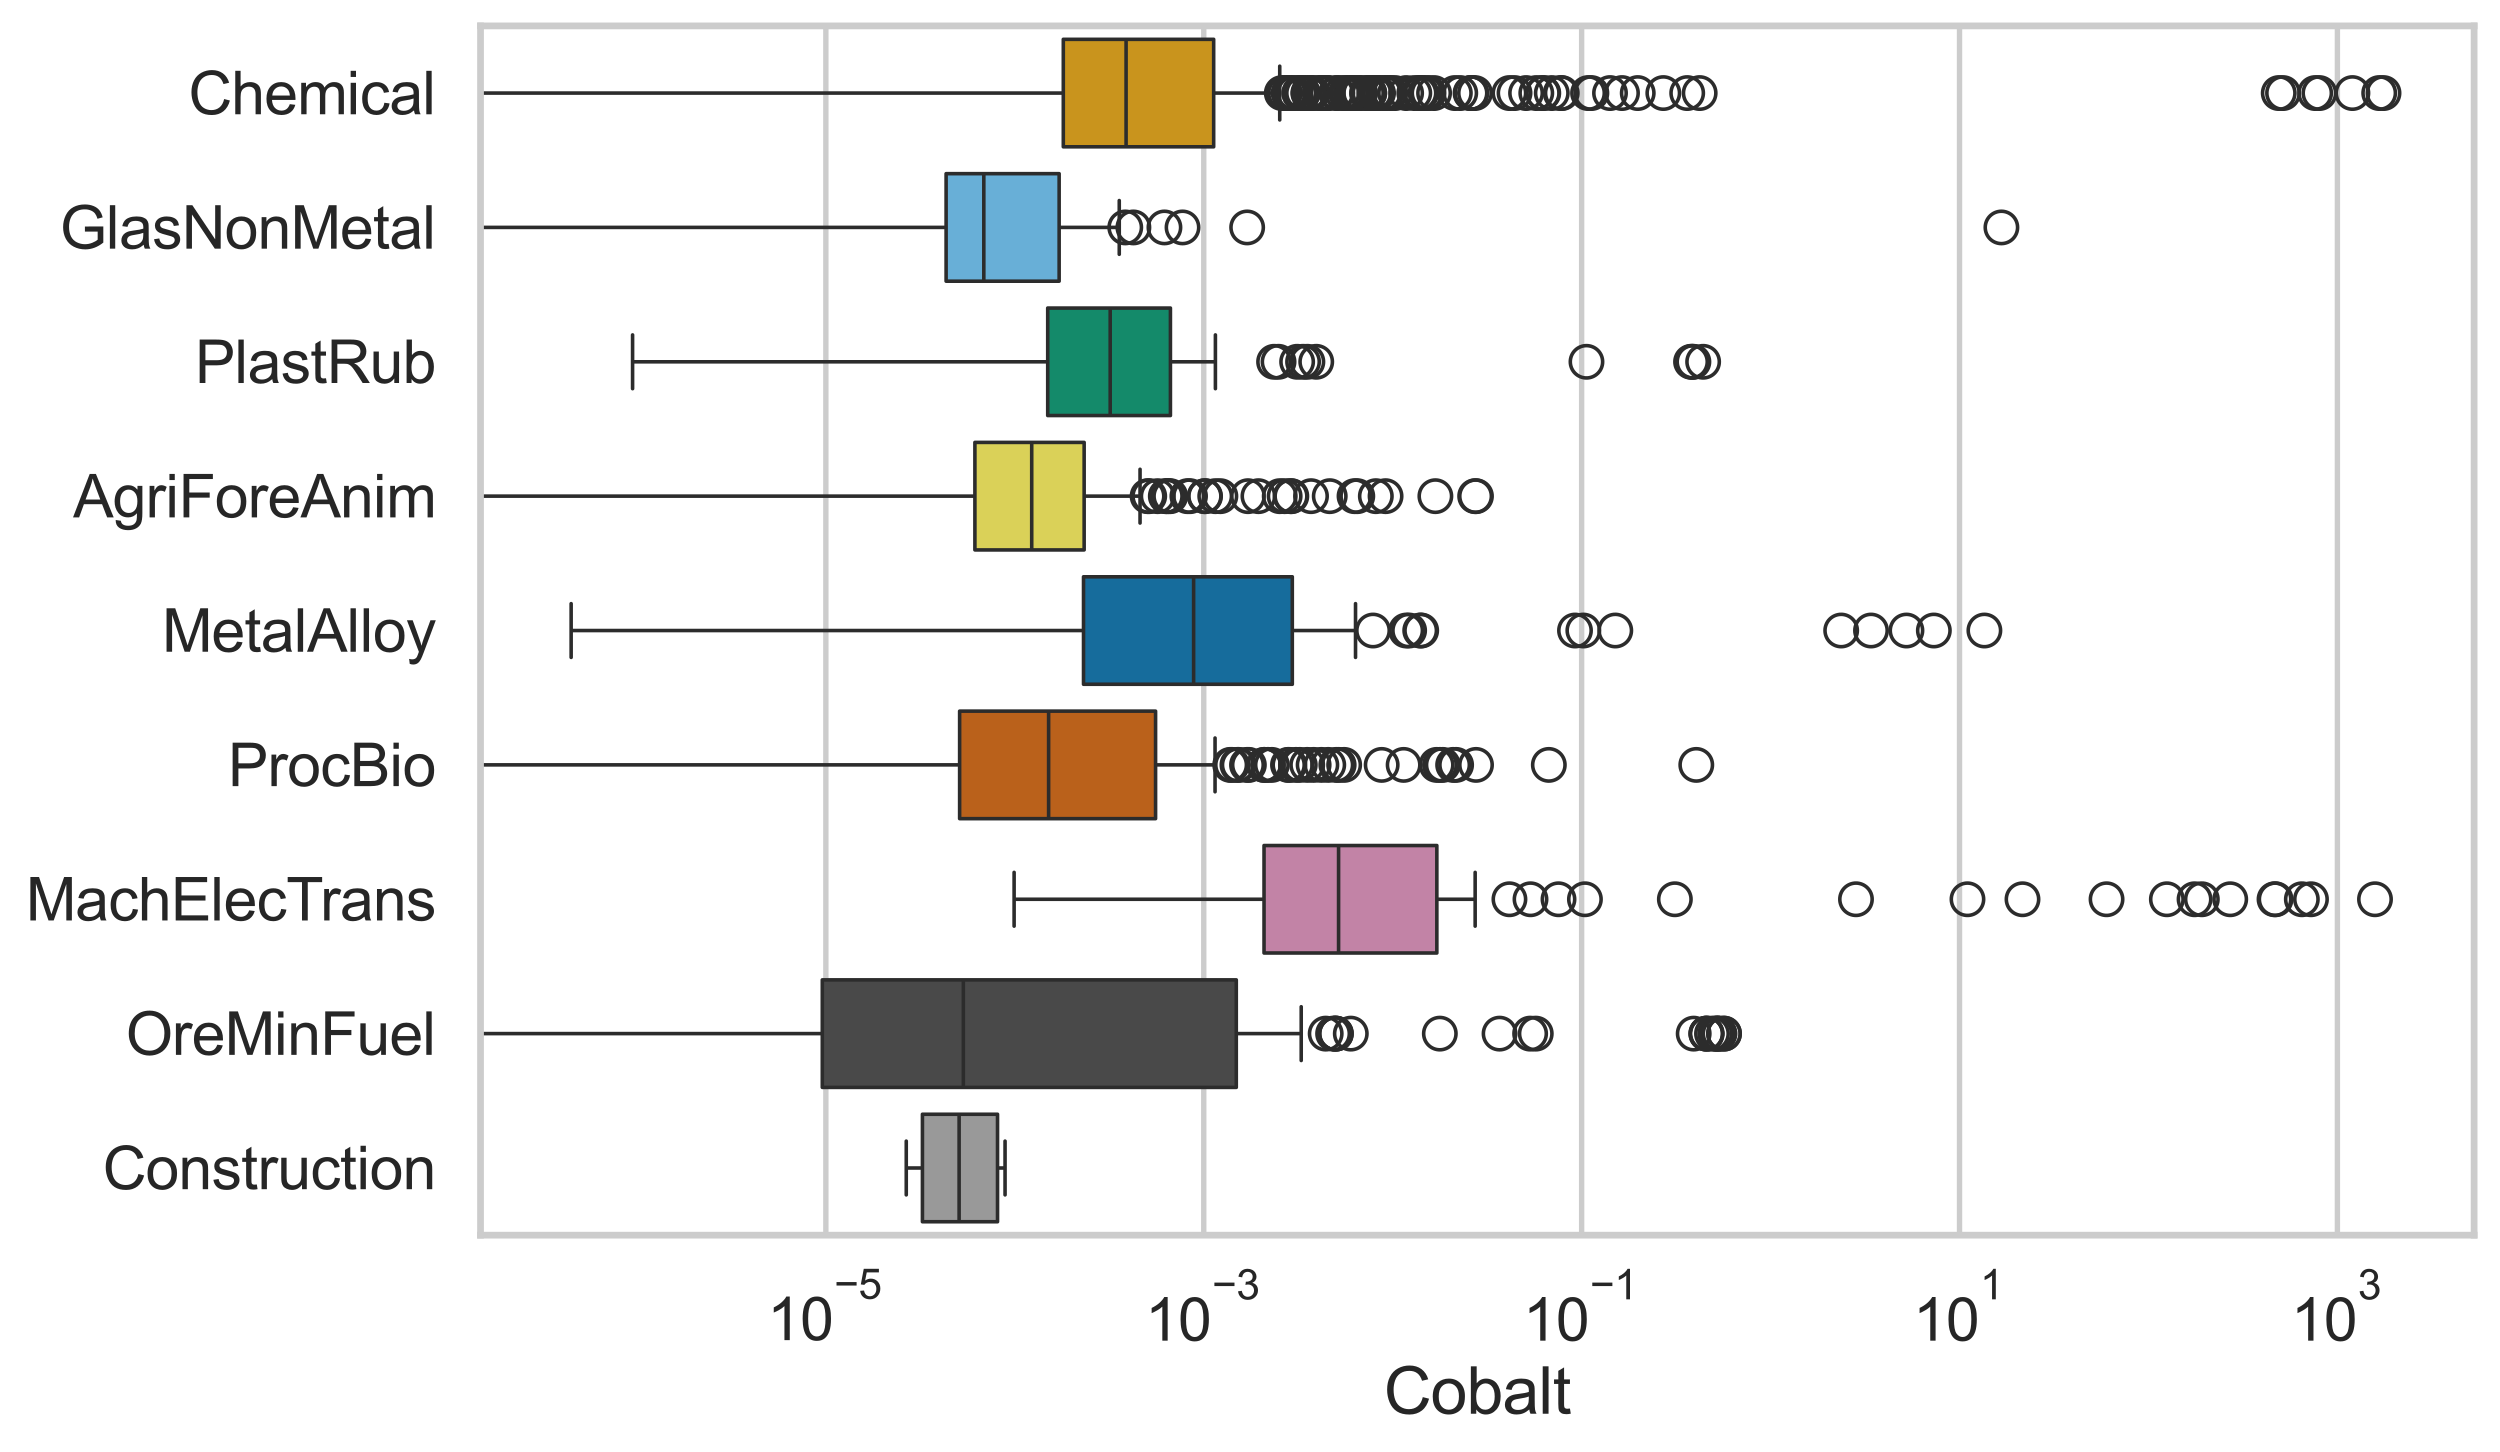 <?xml version="1.0" encoding="utf-8" standalone="no"?>
<!DOCTYPE svg PUBLIC "-//W3C//DTD SVG 1.1//EN"
  "http://www.w3.org/Graphics/SVG/1.1/DTD/svg11.dtd">
<svg xmlns:xlink="http://www.w3.org/1999/xlink" width="695.577pt" height="404.121pt" viewBox="0 0 695.577 404.121" xmlns="http://www.w3.org/2000/svg" version="1.1">
 <defs>
  <style type="text/css">*{stroke-linejoin: round; stroke-linecap: butt}</style>
 </defs>
 <g id="figure_1">
  <g id="patch_1">
   <path d="M 0 404.121 
L 695.577 404.121 
L 695.577 0 
L 0 0 
z
" style="fill: #ffffff"/>
  </g>
  <g id="axes_1">
   <g id="patch_2">
    <path d="M 133.697 343.665 
L 688.377 343.665 
L 688.377 7.2 
L 133.697 7.2 
z
" style="fill: #ffffff"/>
   </g>
   <g id="matplotlib.axis_1">
    <g id="xtick_1">
     <g id="line2d_1">
      <path d="M 229.78 343.665 
L 229.78 7.2 
" clip-path="url(#p549282dc2f)" style="fill: none; stroke: #cccccc; stroke-width: 1.5; stroke-linecap: round"/>
     </g>
     <g id="text_1">
      <!-- $\mathdefault{10^{-5}}$ -->
      <g style="fill: #262626" transform="translate(213.445 373.015) scale(0.165 -0.165)">
       <defs>
        <path id="ArialMT-31" d="M 2384 0 
L 1822 0 
L 1822 3584 
Q 1619 3391 1289 3197 
Q 959 3003 697 2906 
L 697 3450 
Q 1169 3672 1522 3987 
Q 1875 4303 2022 4600 
L 2384 4600 
L 2384 0 
z
" transform="scale(0.016)"/>
        <path id="ArialMT-30" d="M 266 2259 
Q 266 3072 433 3567 
Q 600 4063 929 4331 
Q 1259 4600 1759 4600 
Q 2128 4600 2406 4451 
Q 2684 4303 2865 4023 
Q 3047 3744 3150 3342 
Q 3253 2941 3253 2259 
Q 3253 1453 3087 958 
Q 2922 463 2592 192 
Q 2263 -78 1759 -78 
Q 1097 -78 719 397 
Q 266 969 266 2259 
z
M 844 2259 
Q 844 1131 1108 757 
Q 1372 384 1759 384 
Q 2147 384 2411 759 
Q 2675 1134 2675 2259 
Q 2675 3391 2411 3762 
Q 2147 4134 1753 4134 
Q 1366 4134 1134 3806 
Q 844 3388 844 2259 
z
" transform="scale(0.016)"/>
        <path id="ArialMT-2212" d="M 3381 1997 
L 356 1997 
L 356 2522 
L 3381 2522 
L 3381 1997 
z
" transform="scale(0.016)"/>
        <path id="ArialMT-35" d="M 266 1200 
L 856 1250 
Q 922 819 1161 601 
Q 1400 384 1738 384 
Q 2144 384 2425 690 
Q 2706 997 2706 1503 
Q 2706 1984 2436 2262 
Q 2166 2541 1728 2541 
Q 1456 2541 1237 2417 
Q 1019 2294 894 2097 
L 366 2166 
L 809 4519 
L 3088 4519 
L 3088 3981 
L 1259 3981 
L 1013 2750 
Q 1425 3038 1878 3038 
Q 2478 3038 2890 2622 
Q 3303 2206 3303 1553 
Q 3303 931 2941 478 
Q 2500 -78 1738 -78 
Q 1113 -78 717 272 
Q 322 622 266 1200 
z
" transform="scale(0.016)"/>
       </defs>
       <use xlink:href="#ArialMT-31" transform="translate(0 0.88)"/>
       <use xlink:href="#ArialMT-30" transform="translate(55.615 0.88)"/>
       <use xlink:href="#ArialMT-2212" transform="translate(112.973 70.573) scale(0.7)"/>
       <use xlink:href="#ArialMT-35" transform="translate(153.852 70.573) scale(0.7)"/>
      </g>
     </g>
    </g>
    <g id="xtick_2">
     <g id="line2d_2">
      <path d="M 334.92 343.665 
L 334.92 7.2 
" clip-path="url(#p549282dc2f)" style="fill: none; stroke: #cccccc; stroke-width: 1.5; stroke-linecap: round"/>
     </g>
     <g id="text_2">
      <!-- $\mathdefault{10^{-3}}$ -->
      <g style="fill: #262626" transform="translate(318.585 373.18) scale(0.165 -0.165)">
       <defs>
        <path id="ArialMT-33" d="M 269 1209 
L 831 1284 
Q 928 806 1161 595 
Q 1394 384 1728 384 
Q 2125 384 2398 659 
Q 2672 934 2672 1341 
Q 2672 1728 2419 1979 
Q 2166 2231 1775 2231 
Q 1616 2231 1378 2169 
L 1441 2663 
Q 1497 2656 1531 2656 
Q 1891 2656 2178 2843 
Q 2466 3031 2466 3422 
Q 2466 3731 2256 3934 
Q 2047 4138 1716 4138 
Q 1388 4138 1169 3931 
Q 950 3725 888 3313 
L 325 3413 
Q 428 3978 793 4289 
Q 1159 4600 1703 4600 
Q 2078 4600 2393 4439 
Q 2709 4278 2876 4000 
Q 3044 3722 3044 3409 
Q 3044 3113 2884 2869 
Q 2725 2625 2413 2481 
Q 2819 2388 3044 2092 
Q 3269 1797 3269 1353 
Q 3269 753 2831 336 
Q 2394 -81 1725 -81 
Q 1122 -81 723 278 
Q 325 638 269 1209 
z
" transform="scale(0.016)"/>
       </defs>
       <use xlink:href="#ArialMT-31" transform="translate(0 0.994)"/>
       <use xlink:href="#ArialMT-30" transform="translate(55.615 0.994)"/>
       <use xlink:href="#ArialMT-2212" transform="translate(112.973 70.688) scale(0.7)"/>
       <use xlink:href="#ArialMT-33" transform="translate(153.852 70.688) scale(0.7)"/>
      </g>
     </g>
    </g>
    <g id="xtick_3">
     <g id="line2d_3">
      <path d="M 440.06 343.665 
L 440.06 7.2 
" clip-path="url(#p549282dc2f)" style="fill: none; stroke: #cccccc; stroke-width: 1.5; stroke-linecap: round"/>
     </g>
     <g id="text_3">
      <!-- $\mathdefault{10^{-1}}$ -->
      <g style="fill: #262626" transform="translate(423.725 373.18) scale(0.165 -0.165)">
       <use xlink:href="#ArialMT-31" transform="translate(0 0.994)"/>
       <use xlink:href="#ArialMT-30" transform="translate(55.615 0.994)"/>
       <use xlink:href="#ArialMT-2212" transform="translate(112.973 70.688) scale(0.7)"/>
       <use xlink:href="#ArialMT-31" transform="translate(153.852 70.688) scale(0.7)"/>
      </g>
     </g>
    </g>
    <g id="xtick_4">
     <g id="line2d_4">
      <path d="M 545.199 343.665 
L 545.199 7.2 
" clip-path="url(#p549282dc2f)" style="fill: none; stroke: #cccccc; stroke-width: 1.5; stroke-linecap: round"/>
     </g>
     <g id="text_4">
      <!-- $\mathdefault{10^{1}}$ -->
      <g style="fill: #262626" transform="translate(532.247 373.18) scale(0.165 -0.165)">
       <use xlink:href="#ArialMT-31" transform="translate(0 0.994)"/>
       <use xlink:href="#ArialMT-30" transform="translate(55.615 0.994)"/>
       <use xlink:href="#ArialMT-31" transform="translate(112.973 70.688) scale(0.7)"/>
      </g>
     </g>
    </g>
    <g id="xtick_5">
     <g id="line2d_5">
      <path d="M 650.339 343.665 
L 650.339 7.2 
" clip-path="url(#p549282dc2f)" style="fill: none; stroke: #cccccc; stroke-width: 1.5; stroke-linecap: round"/>
     </g>
     <g id="text_5">
      <!-- $\mathdefault{10^{3}}$ -->
      <g style="fill: #262626" transform="translate(637.387 373.18) scale(0.165 -0.165)">
       <use xlink:href="#ArialMT-31" transform="translate(0 0.994)"/>
       <use xlink:href="#ArialMT-30" transform="translate(55.615 0.994)"/>
       <use xlink:href="#ArialMT-33" transform="translate(112.973 70.688) scale(0.7)"/>
      </g>
     </g>
    </g>
    <g id="text_6">
     <!-- Cobalt -->
     <g style="fill: #262626" transform="translate(385.023 393.344) scale(0.18 -0.18)">
      <defs>
       <path id="ArialMT-43" d="M 3763 1606 
L 4369 1453 
Q 4178 706 3683 314 
Q 3188 -78 2472 -78 
Q 1731 -78 1267 223 
Q 803 525 561 1097 
Q 319 1669 319 2325 
Q 319 3041 592 3573 
Q 866 4106 1370 4382 
Q 1875 4659 2481 4659 
Q 3169 4659 3637 4309 
Q 4106 3959 4291 3325 
L 3694 3184 
Q 3534 3684 3231 3912 
Q 2928 4141 2469 4141 
Q 1941 4141 1586 3887 
Q 1231 3634 1087 3207 
Q 944 2781 944 2328 
Q 944 1744 1114 1308 
Q 1284 872 1643 656 
Q 2003 441 2422 441 
Q 2931 441 3284 734 
Q 3638 1028 3763 1606 
z
" transform="scale(0.016)"/>
       <path id="ArialMT-6f" d="M 213 1659 
Q 213 2581 725 3025 
Q 1153 3394 1769 3394 
Q 2453 3394 2887 2945 
Q 3322 2497 3322 1706 
Q 3322 1066 3130 698 
Q 2938 331 2570 128 
Q 2203 -75 1769 -75 
Q 1072 -75 642 372 
Q 213 819 213 1659 
z
M 791 1659 
Q 791 1022 1069 705 
Q 1347 388 1769 388 
Q 2188 388 2466 706 
Q 2744 1025 2744 1678 
Q 2744 2294 2464 2611 
Q 2184 2928 1769 2928 
Q 1347 2928 1069 2612 
Q 791 2297 791 1659 
z
" transform="scale(0.016)"/>
       <path id="ArialMT-62" d="M 941 0 
L 419 0 
L 419 4581 
L 981 4581 
L 981 2947 
Q 1338 3394 1891 3394 
Q 2197 3394 2470 3270 
Q 2744 3147 2920 2923 
Q 3097 2700 3197 2384 
Q 3297 2069 3297 1709 
Q 3297 856 2875 390 
Q 2453 -75 1863 -75 
Q 1275 -75 941 416 
L 941 0 
z
M 934 1684 
Q 934 1088 1097 822 
Q 1363 388 1816 388 
Q 2184 388 2453 708 
Q 2722 1028 2722 1663 
Q 2722 2313 2464 2622 
Q 2206 2931 1841 2931 
Q 1472 2931 1203 2611 
Q 934 2291 934 1684 
z
" transform="scale(0.016)"/>
       <path id="ArialMT-61" d="M 2588 409 
Q 2275 144 1986 34 
Q 1697 -75 1366 -75 
Q 819 -75 525 192 
Q 231 459 231 875 
Q 231 1119 342 1320 
Q 453 1522 633 1644 
Q 813 1766 1038 1828 
Q 1203 1872 1538 1913 
Q 2219 1994 2541 2106 
Q 2544 2222 2544 2253 
Q 2544 2597 2384 2738 
Q 2169 2928 1744 2928 
Q 1347 2928 1158 2789 
Q 969 2650 878 2297 
L 328 2372 
Q 403 2725 575 2942 
Q 747 3159 1072 3276 
Q 1397 3394 1825 3394 
Q 2250 3394 2515 3294 
Q 2781 3194 2906 3042 
Q 3031 2891 3081 2659 
Q 3109 2516 3109 2141 
L 3109 1391 
Q 3109 606 3145 398 
Q 3181 191 3288 0 
L 2700 0 
Q 2613 175 2588 409 
z
M 2541 1666 
Q 2234 1541 1622 1453 
Q 1275 1403 1131 1340 
Q 988 1278 909 1158 
Q 831 1038 831 891 
Q 831 666 1001 516 
Q 1172 366 1500 366 
Q 1825 366 2078 508 
Q 2331 650 2450 897 
Q 2541 1088 2541 1459 
L 2541 1666 
z
" transform="scale(0.016)"/>
       <path id="ArialMT-6c" d="M 409 0 
L 409 4581 
L 972 4581 
L 972 0 
L 409 0 
z
" transform="scale(0.016)"/>
       <path id="ArialMT-74" d="M 1650 503 
L 1731 6 
Q 1494 -44 1306 -44 
Q 1000 -44 831 53 
Q 663 150 594 308 
Q 525 466 525 972 
L 525 2881 
L 113 2881 
L 113 3319 
L 525 3319 
L 525 4141 
L 1084 4478 
L 1084 3319 
L 1650 3319 
L 1650 2881 
L 1084 2881 
L 1084 941 
Q 1084 700 1114 631 
Q 1144 563 1211 522 
Q 1278 481 1403 481 
Q 1497 481 1650 503 
z
" transform="scale(0.016)"/>
      </defs>
      <use xlink:href="#ArialMT-43"/>
      <use xlink:href="#ArialMT-6f" transform="translate(72.217 0)"/>
      <use xlink:href="#ArialMT-62" transform="translate(127.832 0)"/>
      <use xlink:href="#ArialMT-61" transform="translate(183.447 0)"/>
      <use xlink:href="#ArialMT-6c" transform="translate(239.062 0)"/>
      <use xlink:href="#ArialMT-74" transform="translate(261.279 0)"/>
     </g>
    </g>
   </g>
   <g id="matplotlib.axis_2">
    <g id="ytick_1">
     <g id="text_7">
      <!-- Chemical -->
      <g style="fill: #262626" transform="translate(52.428 31.798) scale(0.165 -0.165)">
       <defs>
        <path id="ArialMT-68" d="M 422 0 
L 422 4581 
L 984 4581 
L 984 2938 
Q 1378 3394 1978 3394 
Q 2347 3394 2619 3248 
Q 2891 3103 3008 2847 
Q 3125 2591 3125 2103 
L 3125 0 
L 2563 0 
L 2563 2103 
Q 2563 2525 2380 2717 
Q 2197 2909 1863 2909 
Q 1613 2909 1392 2779 
Q 1172 2650 1078 2428 
Q 984 2206 984 1816 
L 984 0 
L 422 0 
z
" transform="scale(0.016)"/>
        <path id="ArialMT-65" d="M 2694 1069 
L 3275 997 
Q 3138 488 2766 206 
Q 2394 -75 1816 -75 
Q 1088 -75 661 373 
Q 234 822 234 1631 
Q 234 2469 665 2931 
Q 1097 3394 1784 3394 
Q 2450 3394 2872 2941 
Q 3294 2488 3294 1666 
Q 3294 1616 3291 1516 
L 816 1516 
Q 847 969 1125 678 
Q 1403 388 1819 388 
Q 2128 388 2347 550 
Q 2566 713 2694 1069 
z
M 847 1978 
L 2700 1978 
Q 2663 2397 2488 2606 
Q 2219 2931 1791 2931 
Q 1403 2931 1139 2672 
Q 875 2413 847 1978 
z
" transform="scale(0.016)"/>
        <path id="ArialMT-6d" d="M 422 0 
L 422 3319 
L 925 3319 
L 925 2853 
Q 1081 3097 1340 3245 
Q 1600 3394 1931 3394 
Q 2300 3394 2536 3241 
Q 2772 3088 2869 2813 
Q 3263 3394 3894 3394 
Q 4388 3394 4653 3120 
Q 4919 2847 4919 2278 
L 4919 0 
L 4359 0 
L 4359 2091 
Q 4359 2428 4304 2576 
Q 4250 2725 4106 2815 
Q 3963 2906 3769 2906 
Q 3419 2906 3187 2673 
Q 2956 2441 2956 1928 
L 2956 0 
L 2394 0 
L 2394 2156 
Q 2394 2531 2256 2718 
Q 2119 2906 1806 2906 
Q 1569 2906 1367 2781 
Q 1166 2656 1075 2415 
Q 984 2175 984 1722 
L 984 0 
L 422 0 
z
" transform="scale(0.016)"/>
        <path id="ArialMT-69" d="M 425 3934 
L 425 4581 
L 988 4581 
L 988 3934 
L 425 3934 
z
M 425 0 
L 425 3319 
L 988 3319 
L 988 0 
L 425 0 
z
" transform="scale(0.016)"/>
        <path id="ArialMT-63" d="M 2588 1216 
L 3141 1144 
Q 3050 572 2676 248 
Q 2303 -75 1759 -75 
Q 1078 -75 664 370 
Q 250 816 250 1647 
Q 250 2184 428 2587 
Q 606 2991 970 3192 
Q 1334 3394 1763 3394 
Q 2303 3394 2647 3120 
Q 2991 2847 3088 2344 
L 2541 2259 
Q 2463 2594 2264 2762 
Q 2066 2931 1784 2931 
Q 1359 2931 1093 2626 
Q 828 2322 828 1663 
Q 828 994 1084 691 
Q 1341 388 1753 388 
Q 2084 388 2306 591 
Q 2528 794 2588 1216 
z
" transform="scale(0.016)"/>
       </defs>
       <use xlink:href="#ArialMT-43"/>
       <use xlink:href="#ArialMT-68" transform="translate(72.217 0)"/>
       <use xlink:href="#ArialMT-65" transform="translate(127.832 0)"/>
       <use xlink:href="#ArialMT-6d" transform="translate(183.447 0)"/>
       <use xlink:href="#ArialMT-69" transform="translate(266.748 0)"/>
       <use xlink:href="#ArialMT-63" transform="translate(288.965 0)"/>
       <use xlink:href="#ArialMT-61" transform="translate(338.965 0)"/>
       <use xlink:href="#ArialMT-6c" transform="translate(394.58 0)"/>
      </g>
     </g>
    </g>
    <g id="ytick_2">
     <g id="text_8">
      <!-- GlasNonMetal -->
      <g style="fill: #262626" transform="translate(16.659 69.183) scale(0.165 -0.165)">
       <defs>
        <path id="ArialMT-47" d="M 2638 1797 
L 2638 2334 
L 4578 2338 
L 4578 638 
Q 4131 281 3656 101 
Q 3181 -78 2681 -78 
Q 2006 -78 1454 211 
Q 903 500 622 1047 
Q 341 1594 341 2269 
Q 341 2938 620 3517 
Q 900 4097 1425 4378 
Q 1950 4659 2634 4659 
Q 3131 4659 3532 4498 
Q 3934 4338 4162 4050 
Q 4391 3763 4509 3300 
L 3963 3150 
Q 3859 3500 3706 3700 
Q 3553 3900 3268 4020 
Q 2984 4141 2638 4141 
Q 2222 4141 1919 4014 
Q 1616 3888 1430 3681 
Q 1244 3475 1141 3228 
Q 966 2803 966 2306 
Q 966 1694 1177 1281 
Q 1388 869 1791 669 
Q 2194 469 2647 469 
Q 3041 469 3416 620 
Q 3791 772 3984 944 
L 3984 1797 
L 2638 1797 
z
" transform="scale(0.016)"/>
        <path id="ArialMT-73" d="M 197 991 
L 753 1078 
Q 800 744 1014 566 
Q 1228 388 1613 388 
Q 2000 388 2187 545 
Q 2375 703 2375 916 
Q 2375 1106 2209 1216 
Q 2094 1291 1634 1406 
Q 1016 1563 777 1677 
Q 538 1791 414 1992 
Q 291 2194 291 2438 
Q 291 2659 392 2848 
Q 494 3038 669 3163 
Q 800 3259 1026 3326 
Q 1253 3394 1513 3394 
Q 1903 3394 2198 3281 
Q 2494 3169 2634 2976 
Q 2775 2784 2828 2463 
L 2278 2388 
Q 2241 2644 2061 2787 
Q 1881 2931 1553 2931 
Q 1166 2931 1000 2803 
Q 834 2675 834 2503 
Q 834 2394 903 2306 
Q 972 2216 1119 2156 
Q 1203 2125 1616 2013 
Q 2213 1853 2448 1751 
Q 2684 1650 2818 1456 
Q 2953 1263 2953 975 
Q 2953 694 2789 445 
Q 2625 197 2315 61 
Q 2006 -75 1616 -75 
Q 969 -75 630 194 
Q 291 463 197 991 
z
" transform="scale(0.016)"/>
        <path id="ArialMT-4e" d="M 488 0 
L 488 4581 
L 1109 4581 
L 3516 984 
L 3516 4581 
L 4097 4581 
L 4097 0 
L 3475 0 
L 1069 3600 
L 1069 0 
L 488 0 
z
" transform="scale(0.016)"/>
        <path id="ArialMT-6e" d="M 422 0 
L 422 3319 
L 928 3319 
L 928 2847 
Q 1294 3394 1984 3394 
Q 2284 3394 2536 3286 
Q 2788 3178 2913 3003 
Q 3038 2828 3088 2588 
Q 3119 2431 3119 2041 
L 3119 0 
L 2556 0 
L 2556 2019 
Q 2556 2363 2490 2533 
Q 2425 2703 2258 2804 
Q 2091 2906 1866 2906 
Q 1506 2906 1245 2678 
Q 984 2450 984 1813 
L 984 0 
L 422 0 
z
" transform="scale(0.016)"/>
        <path id="ArialMT-4d" d="M 475 0 
L 475 4581 
L 1388 4581 
L 2472 1338 
Q 2622 884 2691 659 
Q 2769 909 2934 1394 
L 4031 4581 
L 4847 4581 
L 4847 0 
L 4263 0 
L 4263 3834 
L 2931 0 
L 2384 0 
L 1059 3900 
L 1059 0 
L 475 0 
z
" transform="scale(0.016)"/>
       </defs>
       <use xlink:href="#ArialMT-47"/>
       <use xlink:href="#ArialMT-6c" transform="translate(77.783 0)"/>
       <use xlink:href="#ArialMT-61" transform="translate(100 0)"/>
       <use xlink:href="#ArialMT-73" transform="translate(155.615 0)"/>
       <use xlink:href="#ArialMT-4e" transform="translate(205.615 0)"/>
       <use xlink:href="#ArialMT-6f" transform="translate(277.832 0)"/>
       <use xlink:href="#ArialMT-6e" transform="translate(333.447 0)"/>
       <use xlink:href="#ArialMT-4d" transform="translate(389.062 0)"/>
       <use xlink:href="#ArialMT-65" transform="translate(472.363 0)"/>
       <use xlink:href="#ArialMT-74" transform="translate(527.979 0)"/>
       <use xlink:href="#ArialMT-61" transform="translate(555.762 0)"/>
       <use xlink:href="#ArialMT-6c" transform="translate(611.377 0)"/>
      </g>
     </g>
    </g>
    <g id="ytick_3">
     <g id="text_9">
      <!-- PlastRub -->
      <g style="fill: #262626" transform="translate(54.248 106.568) scale(0.165 -0.165)">
       <defs>
        <path id="ArialMT-50" d="M 494 0 
L 494 4581 
L 2222 4581 
Q 2678 4581 2919 4538 
Q 3256 4481 3484 4323 
Q 3713 4166 3852 3881 
Q 3991 3597 3991 3256 
Q 3991 2672 3619 2267 
Q 3247 1863 2275 1863 
L 1100 1863 
L 1100 0 
L 494 0 
z
M 1100 2403 
L 2284 2403 
Q 2872 2403 3119 2622 
Q 3366 2841 3366 3238 
Q 3366 3525 3220 3729 
Q 3075 3934 2838 4000 
Q 2684 4041 2272 4041 
L 1100 4041 
L 1100 2403 
z
" transform="scale(0.016)"/>
        <path id="ArialMT-52" d="M 503 0 
L 503 4581 
L 2534 4581 
Q 3147 4581 3465 4457 
Q 3784 4334 3975 4021 
Q 4166 3709 4166 3331 
Q 4166 2844 3850 2509 
Q 3534 2175 2875 2084 
Q 3116 1969 3241 1856 
Q 3506 1613 3744 1247 
L 4541 0 
L 3778 0 
L 3172 953 
Q 2906 1366 2734 1584 
Q 2563 1803 2427 1890 
Q 2291 1978 2150 2013 
Q 2047 2034 1813 2034 
L 1109 2034 
L 1109 0 
L 503 0 
z
M 1109 2559 
L 2413 2559 
Q 2828 2559 3062 2645 
Q 3297 2731 3419 2920 
Q 3541 3109 3541 3331 
Q 3541 3656 3305 3865 
Q 3069 4075 2559 4075 
L 1109 4075 
L 1109 2559 
z
" transform="scale(0.016)"/>
        <path id="ArialMT-75" d="M 2597 0 
L 2597 488 
Q 2209 -75 1544 -75 
Q 1250 -75 995 37 
Q 741 150 617 320 
Q 494 491 444 738 
Q 409 903 409 1263 
L 409 3319 
L 972 3319 
L 972 1478 
Q 972 1038 1006 884 
Q 1059 663 1231 536 
Q 1403 409 1656 409 
Q 1909 409 2131 539 
Q 2353 669 2445 892 
Q 2538 1116 2538 1541 
L 2538 3319 
L 3100 3319 
L 3100 0 
L 2597 0 
z
" transform="scale(0.016)"/>
       </defs>
       <use xlink:href="#ArialMT-50"/>
       <use xlink:href="#ArialMT-6c" transform="translate(66.699 0)"/>
       <use xlink:href="#ArialMT-61" transform="translate(88.916 0)"/>
       <use xlink:href="#ArialMT-73" transform="translate(144.531 0)"/>
       <use xlink:href="#ArialMT-74" transform="translate(194.531 0)"/>
       <use xlink:href="#ArialMT-52" transform="translate(222.314 0)"/>
       <use xlink:href="#ArialMT-75" transform="translate(294.531 0)"/>
       <use xlink:href="#ArialMT-62" transform="translate(350.146 0)"/>
      </g>
     </g>
    </g>
    <g id="ytick_4">
     <g id="text_10">
      <!-- AgriForeAnim -->
      <g style="fill: #262626" transform="translate(20.341 143.953) scale(0.165 -0.165)">
       <defs>
        <path id="ArialMT-41" d="M -9 0 
L 1750 4581 
L 2403 4581 
L 4278 0 
L 3588 0 
L 3053 1388 
L 1138 1388 
L 634 0 
L -9 0 
z
M 1313 1881 
L 2866 1881 
L 2388 3150 
Q 2169 3728 2063 4100 
Q 1975 3659 1816 3225 
L 1313 1881 
z
" transform="scale(0.016)"/>
        <path id="ArialMT-67" d="M 319 -275 
L 866 -356 
Q 900 -609 1056 -725 
Q 1266 -881 1628 -881 
Q 2019 -881 2231 -725 
Q 2444 -569 2519 -288 
Q 2563 -116 2559 434 
Q 2191 0 1641 0 
Q 956 0 581 494 
Q 206 988 206 1678 
Q 206 2153 378 2554 
Q 550 2956 876 3175 
Q 1203 3394 1644 3394 
Q 2231 3394 2613 2919 
L 2613 3319 
L 3131 3319 
L 3131 450 
Q 3131 -325 2973 -648 
Q 2816 -972 2473 -1159 
Q 2131 -1347 1631 -1347 
Q 1038 -1347 672 -1080 
Q 306 -813 319 -275 
z
M 784 1719 
Q 784 1066 1043 766 
Q 1303 466 1694 466 
Q 2081 466 2343 764 
Q 2606 1063 2606 1700 
Q 2606 2309 2336 2618 
Q 2066 2928 1684 2928 
Q 1309 2928 1046 2623 
Q 784 2319 784 1719 
z
" transform="scale(0.016)"/>
        <path id="ArialMT-72" d="M 416 0 
L 416 3319 
L 922 3319 
L 922 2816 
Q 1116 3169 1280 3281 
Q 1444 3394 1641 3394 
Q 1925 3394 2219 3213 
L 2025 2691 
Q 1819 2813 1613 2813 
Q 1428 2813 1281 2702 
Q 1134 2591 1072 2394 
Q 978 2094 978 1738 
L 978 0 
L 416 0 
z
" transform="scale(0.016)"/>
        <path id="ArialMT-46" d="M 525 0 
L 525 4581 
L 3616 4581 
L 3616 4041 
L 1131 4041 
L 1131 2622 
L 3281 2622 
L 3281 2081 
L 1131 2081 
L 1131 0 
L 525 0 
z
" transform="scale(0.016)"/>
       </defs>
       <use xlink:href="#ArialMT-41"/>
       <use xlink:href="#ArialMT-67" transform="translate(66.699 0)"/>
       <use xlink:href="#ArialMT-72" transform="translate(122.314 0)"/>
       <use xlink:href="#ArialMT-69" transform="translate(155.615 0)"/>
       <use xlink:href="#ArialMT-46" transform="translate(177.832 0)"/>
       <use xlink:href="#ArialMT-6f" transform="translate(238.916 0)"/>
       <use xlink:href="#ArialMT-72" transform="translate(294.531 0)"/>
       <use xlink:href="#ArialMT-65" transform="translate(327.832 0)"/>
       <use xlink:href="#ArialMT-41" transform="translate(383.447 0)"/>
       <use xlink:href="#ArialMT-6e" transform="translate(450.146 0)"/>
       <use xlink:href="#ArialMT-69" transform="translate(505.762 0)"/>
       <use xlink:href="#ArialMT-6d" transform="translate(527.979 0)"/>
      </g>
     </g>
    </g>
    <g id="ytick_5">
     <g id="text_11">
      <!-- MetalAlloy -->
      <g style="fill: #262626" transform="translate(45.088 181.337) scale(0.165 -0.165)">
       <defs>
        <path id="ArialMT-79" d="M 397 -1278 
L 334 -750 
Q 519 -800 656 -800 
Q 844 -800 956 -737 
Q 1069 -675 1141 -563 
Q 1194 -478 1313 -144 
Q 1328 -97 1363 -6 
L 103 3319 
L 709 3319 
L 1400 1397 
Q 1534 1031 1641 628 
Q 1738 1016 1872 1384 
L 2581 3319 
L 3144 3319 
L 1881 -56 
Q 1678 -603 1566 -809 
Q 1416 -1088 1222 -1217 
Q 1028 -1347 759 -1347 
Q 597 -1347 397 -1278 
z
" transform="scale(0.016)"/>
       </defs>
       <use xlink:href="#ArialMT-4d"/>
       <use xlink:href="#ArialMT-65" transform="translate(83.301 0)"/>
       <use xlink:href="#ArialMT-74" transform="translate(138.916 0)"/>
       <use xlink:href="#ArialMT-61" transform="translate(166.699 0)"/>
       <use xlink:href="#ArialMT-6c" transform="translate(222.314 0)"/>
       <use xlink:href="#ArialMT-41" transform="translate(244.531 0)"/>
       <use xlink:href="#ArialMT-6c" transform="translate(311.23 0)"/>
       <use xlink:href="#ArialMT-6c" transform="translate(333.447 0)"/>
       <use xlink:href="#ArialMT-6f" transform="translate(355.664 0)"/>
       <use xlink:href="#ArialMT-79" transform="translate(411.279 0)"/>
      </g>
     </g>
    </g>
    <g id="ytick_6">
     <g id="text_12">
      <!-- ProcBio -->
      <g style="fill: #262626" transform="translate(63.424 218.722) scale(0.165 -0.165)">
       <defs>
        <path id="ArialMT-42" d="M 469 0 
L 469 4581 
L 2188 4581 
Q 2713 4581 3030 4442 
Q 3347 4303 3526 4014 
Q 3706 3725 3706 3409 
Q 3706 3116 3547 2856 
Q 3388 2597 3066 2438 
Q 3481 2316 3704 2022 
Q 3928 1728 3928 1328 
Q 3928 1006 3792 729 
Q 3656 453 3456 303 
Q 3256 153 2954 76 
Q 2653 0 2216 0 
L 469 0 
z
M 1075 2656 
L 2066 2656 
Q 2469 2656 2644 2709 
Q 2875 2778 2992 2937 
Q 3109 3097 3109 3338 
Q 3109 3566 3000 3739 
Q 2891 3913 2687 3977 
Q 2484 4041 1991 4041 
L 1075 4041 
L 1075 2656 
z
M 1075 541 
L 2216 541 
Q 2509 541 2628 563 
Q 2838 600 2978 687 
Q 3119 775 3209 942 
Q 3300 1109 3300 1328 
Q 3300 1584 3169 1773 
Q 3038 1963 2805 2039 
Q 2572 2116 2134 2116 
L 1075 2116 
L 1075 541 
z
" transform="scale(0.016)"/>
       </defs>
       <use xlink:href="#ArialMT-50"/>
       <use xlink:href="#ArialMT-72" transform="translate(66.699 0)"/>
       <use xlink:href="#ArialMT-6f" transform="translate(100 0)"/>
       <use xlink:href="#ArialMT-63" transform="translate(155.615 0)"/>
       <use xlink:href="#ArialMT-42" transform="translate(205.615 0)"/>
       <use xlink:href="#ArialMT-69" transform="translate(272.314 0)"/>
       <use xlink:href="#ArialMT-6f" transform="translate(294.531 0)"/>
      </g>
     </g>
    </g>
    <g id="ytick_7">
     <g id="text_13">
      <!-- MachElecTrans -->
      <g style="fill: #262626" transform="translate(7.2 256.107) scale(0.165 -0.165)">
       <defs>
        <path id="ArialMT-45" d="M 506 0 
L 506 4581 
L 3819 4581 
L 3819 4041 
L 1113 4041 
L 1113 2638 
L 3647 2638 
L 3647 2100 
L 1113 2100 
L 1113 541 
L 3925 541 
L 3925 0 
L 506 0 
z
" transform="scale(0.016)"/>
        <path id="ArialMT-54" d="M 1659 0 
L 1659 4041 
L 150 4041 
L 150 4581 
L 3781 4581 
L 3781 4041 
L 2266 4041 
L 2266 0 
L 1659 0 
z
" transform="scale(0.016)"/>
       </defs>
       <use xlink:href="#ArialMT-4d"/>
       <use xlink:href="#ArialMT-61" transform="translate(83.301 0)"/>
       <use xlink:href="#ArialMT-63" transform="translate(138.916 0)"/>
       <use xlink:href="#ArialMT-68" transform="translate(188.916 0)"/>
       <use xlink:href="#ArialMT-45" transform="translate(244.531 0)"/>
       <use xlink:href="#ArialMT-6c" transform="translate(311.23 0)"/>
       <use xlink:href="#ArialMT-65" transform="translate(333.447 0)"/>
       <use xlink:href="#ArialMT-63" transform="translate(389.062 0)"/>
       <use xlink:href="#ArialMT-54" transform="translate(439.062 0)"/>
       <use xlink:href="#ArialMT-72" transform="translate(496.396 0)"/>
       <use xlink:href="#ArialMT-61" transform="translate(529.697 0)"/>
       <use xlink:href="#ArialMT-6e" transform="translate(585.312 0)"/>
       <use xlink:href="#ArialMT-73" transform="translate(640.928 0)"/>
      </g>
     </g>
    </g>
    <g id="ytick_8">
     <g id="text_14">
      <!-- OreMinFuel -->
      <g style="fill: #262626" transform="translate(35.013 293.492) scale(0.165 -0.165)">
       <defs>
        <path id="ArialMT-4f" d="M 309 2231 
Q 309 3372 921 4017 
Q 1534 4663 2503 4663 
Q 3138 4663 3647 4359 
Q 4156 4056 4423 3514 
Q 4691 2972 4691 2284 
Q 4691 1588 4409 1038 
Q 4128 488 3612 205 
Q 3097 -78 2500 -78 
Q 1853 -78 1343 234 
Q 834 547 571 1087 
Q 309 1628 309 2231 
z
M 934 2222 
Q 934 1394 1379 917 
Q 1825 441 2497 441 
Q 3181 441 3623 922 
Q 4066 1403 4066 2288 
Q 4066 2847 3877 3264 
Q 3688 3681 3323 3911 
Q 2959 4141 2506 4141 
Q 1863 4141 1398 3698 
Q 934 3256 934 2222 
z
" transform="scale(0.016)"/>
       </defs>
       <use xlink:href="#ArialMT-4f"/>
       <use xlink:href="#ArialMT-72" transform="translate(77.783 0)"/>
       <use xlink:href="#ArialMT-65" transform="translate(111.084 0)"/>
       <use xlink:href="#ArialMT-4d" transform="translate(166.699 0)"/>
       <use xlink:href="#ArialMT-69" transform="translate(250 0)"/>
       <use xlink:href="#ArialMT-6e" transform="translate(272.217 0)"/>
       <use xlink:href="#ArialMT-46" transform="translate(327.832 0)"/>
       <use xlink:href="#ArialMT-75" transform="translate(388.916 0)"/>
       <use xlink:href="#ArialMT-65" transform="translate(444.531 0)"/>
       <use xlink:href="#ArialMT-6c" transform="translate(500.146 0)"/>
      </g>
     </g>
    </g>
    <g id="ytick_9">
     <g id="text_15">
      <!-- Construction -->
      <g style="fill: #262626" transform="translate(28.575 330.877) scale(0.165 -0.165)">
       <use xlink:href="#ArialMT-43"/>
       <use xlink:href="#ArialMT-6f" transform="translate(72.217 0)"/>
       <use xlink:href="#ArialMT-6e" transform="translate(127.832 0)"/>
       <use xlink:href="#ArialMT-73" transform="translate(183.447 0)"/>
       <use xlink:href="#ArialMT-74" transform="translate(233.447 0)"/>
       <use xlink:href="#ArialMT-72" transform="translate(261.23 0)"/>
       <use xlink:href="#ArialMT-75" transform="translate(294.531 0)"/>
       <use xlink:href="#ArialMT-63" transform="translate(350.146 0)"/>
       <use xlink:href="#ArialMT-74" transform="translate(400.146 0)"/>
       <use xlink:href="#ArialMT-69" transform="translate(427.93 0)"/>
       <use xlink:href="#ArialMT-6f" transform="translate(450.146 0)"/>
       <use xlink:href="#ArialMT-6e" transform="translate(505.762 0)"/>
      </g>
     </g>
    </g>
   </g>
   <g id="patch_3">
    <path d="M 295.844 10.938 
L 295.844 40.846 
L 337.68 40.846 
L 337.68 10.938 
L 295.844 10.938 
z
" clip-path="url(#p549282dc2f)" style="fill: #c9941d; stroke: #2c2c2c; stroke-linejoin: miter"/>
   </g>
   <g id="line2d_6">
    <path d="M 295.844 25.892 
L -1 25.892 
" clip-path="url(#p549282dc2f)" style="fill: none; stroke: #2c2c2c"/>
   </g>
   <g id="line2d_7">
    <path d="M 337.68 25.892 
L 356.061 25.892 
" clip-path="url(#p549282dc2f)" style="fill: none; stroke: #2c2c2c"/>
   </g>
   <g id="line2d_8">
    <path clip-path="url(#p549282dc2f)" style="fill: none; stroke: #2c2c2c; stroke-linecap: round"/>
   </g>
   <g id="line2d_9">
    <path d="M 356.061 18.415 
L 356.061 33.369 
" clip-path="url(#p549282dc2f)" style="fill: none; stroke: #2c2c2c; stroke-linecap: round"/>
   </g>
   <g id="line2d_10">
    <defs>
     <path id="m99c50bebd7" d="M 0 4.5 
C 1.193 4.5 2.338 4.026 3.182 3.182 
C 4.026 2.338 4.5 1.193 4.5 0 
C 4.5 -1.193 4.026 -2.338 3.182 -3.182 
C 2.338 -4.026 1.193 -4.5 0 -4.5 
C -1.193 -4.5 -2.338 -4.026 -3.182 -3.182 
C -4.026 -2.338 -4.5 -1.193 -4.5 0 
C -4.5 1.193 -4.026 2.338 -3.182 3.182 
C -2.338 4.026 -1.193 4.5 0 4.5 
z
" style="stroke: #2c2c2c"/>
    </defs>
    <g clip-path="url(#p549282dc2f)">
     <use xlink:href="#m99c50bebd7" x="383.192" y="25.892" style="fill-opacity: 0; stroke: #2c2c2c"/>
     <use xlink:href="#m99c50bebd7" x="419.968" y="25.892" style="fill-opacity: 0; stroke: #2c2c2c"/>
     <use xlink:href="#m99c50bebd7" x="462.788" y="25.892" style="fill-opacity: 0; stroke: #2c2c2c"/>
     <use xlink:href="#m99c50bebd7" x="376.769" y="25.892" style="fill-opacity: 0; stroke: #2c2c2c"/>
     <use xlink:href="#m99c50bebd7" x="447.954" y="25.892" style="fill-opacity: 0; stroke: #2c2c2c"/>
     <use xlink:href="#m99c50bebd7" x="380.411" y="25.892" style="fill-opacity: 0; stroke: #2c2c2c"/>
     <use xlink:href="#m99c50bebd7" x="385.049" y="25.892" style="fill-opacity: 0; stroke: #2c2c2c"/>
     <use xlink:href="#m99c50bebd7" x="380.372" y="25.892" style="fill-opacity: 0; stroke: #2c2c2c"/>
     <use xlink:href="#m99c50bebd7" x="393.505" y="25.892" style="fill-opacity: 0; stroke: #2c2c2c"/>
     <use xlink:href="#m99c50bebd7" x="383.192" y="25.892" style="fill-opacity: 0; stroke: #2c2c2c"/>
     <use xlink:href="#m99c50bebd7" x="382.4" y="25.892" style="fill-opacity: 0; stroke: #2c2c2c"/>
     <use xlink:href="#m99c50bebd7" x="391.225" y="25.892" style="fill-opacity: 0; stroke: #2c2c2c"/>
     <use xlink:href="#m99c50bebd7" x="367.284" y="25.892" style="fill-opacity: 0; stroke: #2c2c2c"/>
     <use xlink:href="#m99c50bebd7" x="383.192" y="25.892" style="fill-opacity: 0; stroke: #2c2c2c"/>
     <use xlink:href="#m99c50bebd7" x="635.212" y="25.892" style="fill-opacity: 0; stroke: #2c2c2c"/>
     <use xlink:href="#m99c50bebd7" x="409.349" y="25.892" style="fill-opacity: 0; stroke: #2c2c2c"/>
     <use xlink:href="#m99c50bebd7" x="362.238" y="25.892" style="fill-opacity: 0; stroke: #2c2c2c"/>
     <use xlink:href="#m99c50bebd7" x="364.016" y="25.892" style="fill-opacity: 0; stroke: #2c2c2c"/>
     <use xlink:href="#m99c50bebd7" x="397.449" y="25.892" style="fill-opacity: 0; stroke: #2c2c2c"/>
     <use xlink:href="#m99c50bebd7" x="634.017" y="25.892" style="fill-opacity: 0; stroke: #2c2c2c"/>
     <use xlink:href="#m99c50bebd7" x="421.388" y="25.892" style="fill-opacity: 0; stroke: #2c2c2c"/>
     <use xlink:href="#m99c50bebd7" x="368.268" y="25.892" style="fill-opacity: 0; stroke: #2c2c2c"/>
     <use xlink:href="#m99c50bebd7" x="365.154" y="25.892" style="fill-opacity: 0; stroke: #2c2c2c"/>
     <use xlink:href="#m99c50bebd7" x="362.539" y="25.892" style="fill-opacity: 0; stroke: #2c2c2c"/>
     <use xlink:href="#m99c50bebd7" x="469.431" y="25.892" style="fill-opacity: 0; stroke: #2c2c2c"/>
     <use xlink:href="#m99c50bebd7" x="429.385" y="25.892" style="fill-opacity: 0; stroke: #2c2c2c"/>
     <use xlink:href="#m99c50bebd7" x="396.622" y="25.892" style="fill-opacity: 0; stroke: #2c2c2c"/>
     <use xlink:href="#m99c50bebd7" x="410.382" y="25.892" style="fill-opacity: 0; stroke: #2c2c2c"/>
     <use xlink:href="#m99c50bebd7" x="364.843" y="25.892" style="fill-opacity: 0; stroke: #2c2c2c"/>
     <use xlink:href="#m99c50bebd7" x="372.094" y="25.892" style="fill-opacity: 0; stroke: #2c2c2c"/>
     <use xlink:href="#m99c50bebd7" x="357.441" y="25.892" style="fill-opacity: 0; stroke: #2c2c2c"/>
     <use xlink:href="#m99c50bebd7" x="360.102" y="25.892" style="fill-opacity: 0; stroke: #2c2c2c"/>
     <use xlink:href="#m99c50bebd7" x="361.51" y="25.892" style="fill-opacity: 0; stroke: #2c2c2c"/>
     <use xlink:href="#m99c50bebd7" x="357.467" y="25.892" style="fill-opacity: 0; stroke: #2c2c2c"/>
     <use xlink:href="#m99c50bebd7" x="378.269" y="25.892" style="fill-opacity: 0; stroke: #2c2c2c"/>
     <use xlink:href="#m99c50bebd7" x="358.52" y="25.892" style="fill-opacity: 0; stroke: #2c2c2c"/>
     <use xlink:href="#m99c50bebd7" x="434.527" y="25.892" style="fill-opacity: 0; stroke: #2c2c2c"/>
     <use xlink:href="#m99c50bebd7" x="385.526" y="25.892" style="fill-opacity: 0; stroke: #2c2c2c"/>
     <use xlink:href="#m99c50bebd7" x="431.749" y="25.892" style="fill-opacity: 0; stroke: #2c2c2c"/>
     <use xlink:href="#m99c50bebd7" x="380.973" y="25.892" style="fill-opacity: 0; stroke: #2c2c2c"/>
     <use xlink:href="#m99c50bebd7" x="451.288" y="25.892" style="fill-opacity: 0; stroke: #2c2c2c"/>
     <use xlink:href="#m99c50bebd7" x="644.153" y="25.892" style="fill-opacity: 0; stroke: #2c2c2c"/>
     <use xlink:href="#m99c50bebd7" x="373.48" y="25.892" style="fill-opacity: 0; stroke: #2c2c2c"/>
     <use xlink:href="#m99c50bebd7" x="364.898" y="25.892" style="fill-opacity: 0; stroke: #2c2c2c"/>
     <use xlink:href="#m99c50bebd7" x="394.952" y="25.892" style="fill-opacity: 0; stroke: #2c2c2c"/>
     <use xlink:href="#m99c50bebd7" x="369.372" y="25.892" style="fill-opacity: 0; stroke: #2c2c2c"/>
     <use xlink:href="#m99c50bebd7" x="424.601" y="25.892" style="fill-opacity: 0; stroke: #2c2c2c"/>
     <use xlink:href="#m99c50bebd7" x="368.959" y="25.892" style="fill-opacity: 0; stroke: #2c2c2c"/>
     <use xlink:href="#m99c50bebd7" x="361.568" y="25.892" style="fill-opacity: 0; stroke: #2c2c2c"/>
     <use xlink:href="#m99c50bebd7" x="377.778" y="25.892" style="fill-opacity: 0; stroke: #2c2c2c"/>
     <use xlink:href="#m99c50bebd7" x="378.44" y="25.892" style="fill-opacity: 0; stroke: #2c2c2c"/>
     <use xlink:href="#m99c50bebd7" x="455.67" y="25.892" style="fill-opacity: 0; stroke: #2c2c2c"/>
     <use xlink:href="#m99c50bebd7" x="369.171" y="25.892" style="fill-opacity: 0; stroke: #2c2c2c"/>
     <use xlink:href="#m99c50bebd7" x="380.959" y="25.892" style="fill-opacity: 0; stroke: #2c2c2c"/>
     <use xlink:href="#m99c50bebd7" x="359.376" y="25.892" style="fill-opacity: 0; stroke: #2c2c2c"/>
     <use xlink:href="#m99c50bebd7" x="386.672" y="25.892" style="fill-opacity: 0; stroke: #2c2c2c"/>
     <use xlink:href="#m99c50bebd7" x="367.352" y="25.892" style="fill-opacity: 0; stroke: #2c2c2c"/>
     <use xlink:href="#m99c50bebd7" x="395.172" y="25.892" style="fill-opacity: 0; stroke: #2c2c2c"/>
     <use xlink:href="#m99c50bebd7" x="375.016" y="25.892" style="fill-opacity: 0; stroke: #2c2c2c"/>
     <use xlink:href="#m99c50bebd7" x="374.476" y="25.892" style="fill-opacity: 0; stroke: #2c2c2c"/>
     <use xlink:href="#m99c50bebd7" x="367.261" y="25.892" style="fill-opacity: 0; stroke: #2c2c2c"/>
     <use xlink:href="#m99c50bebd7" x="375.892" y="25.892" style="fill-opacity: 0; stroke: #2c2c2c"/>
     <use xlink:href="#m99c50bebd7" x="654.514" y="25.892" style="fill-opacity: 0; stroke: #2c2c2c"/>
     <use xlink:href="#m99c50bebd7" x="386.81" y="25.892" style="fill-opacity: 0; stroke: #2c2c2c"/>
     <use xlink:href="#m99c50bebd7" x="663.164" y="25.892" style="fill-opacity: 0; stroke: #2c2c2c"/>
     <use xlink:href="#m99c50bebd7" x="406.286" y="25.892" style="fill-opacity: 0; stroke: #2c2c2c"/>
     <use xlink:href="#m99c50bebd7" x="429.25" y="25.892" style="fill-opacity: 0; stroke: #2c2c2c"/>
     <use xlink:href="#m99c50bebd7" x="383.192" y="25.892" style="fill-opacity: 0; stroke: #2c2c2c"/>
     <use xlink:href="#m99c50bebd7" x="441.855" y="25.892" style="fill-opacity: 0; stroke: #2c2c2c"/>
     <use xlink:href="#m99c50bebd7" x="472.899" y="25.892" style="fill-opacity: 0; stroke: #2c2c2c"/>
     <use xlink:href="#m99c50bebd7" x="442.772" y="25.892" style="fill-opacity: 0; stroke: #2c2c2c"/>
     <use xlink:href="#m99c50bebd7" x="409.157" y="25.892" style="fill-opacity: 0; stroke: #2c2c2c"/>
     <use xlink:href="#m99c50bebd7" x="388.159" y="25.892" style="fill-opacity: 0; stroke: #2c2c2c"/>
     <use xlink:href="#m99c50bebd7" x="362.24" y="25.892" style="fill-opacity: 0; stroke: #2c2c2c"/>
     <use xlink:href="#m99c50bebd7" x="357.349" y="25.892" style="fill-opacity: 0; stroke: #2c2c2c"/>
     <use xlink:href="#m99c50bebd7" x="371.784" y="25.892" style="fill-opacity: 0; stroke: #2c2c2c"/>
     <use xlink:href="#m99c50bebd7" x="375.838" y="25.892" style="fill-opacity: 0; stroke: #2c2c2c"/>
     <use xlink:href="#m99c50bebd7" x="383.409" y="25.892" style="fill-opacity: 0; stroke: #2c2c2c"/>
     <use xlink:href="#m99c50bebd7" x="434.233" y="25.892" style="fill-opacity: 0; stroke: #2c2c2c"/>
     <use xlink:href="#m99c50bebd7" x="404.781" y="25.892" style="fill-opacity: 0; stroke: #2c2c2c"/>
     <use xlink:href="#m99c50bebd7" x="376.425" y="25.892" style="fill-opacity: 0; stroke: #2c2c2c"/>
     <use xlink:href="#m99c50bebd7" x="356.631" y="25.892" style="fill-opacity: 0; stroke: #2c2c2c"/>
     <use xlink:href="#m99c50bebd7" x="385.757" y="25.892" style="fill-opacity: 0; stroke: #2c2c2c"/>
     <use xlink:href="#m99c50bebd7" x="395.426" y="25.892" style="fill-opacity: 0; stroke: #2c2c2c"/>
     <use xlink:href="#m99c50bebd7" x="661.969" y="25.892" style="fill-opacity: 0; stroke: #2c2c2c"/>
     <use xlink:href="#m99c50bebd7" x="409.328" y="25.892" style="fill-opacity: 0; stroke: #2c2c2c"/>
     <use xlink:href="#m99c50bebd7" x="427.443" y="25.892" style="fill-opacity: 0; stroke: #2c2c2c"/>
     <use xlink:href="#m99c50bebd7" x="364.114" y="25.892" style="fill-opacity: 0; stroke: #2c2c2c"/>
     <use xlink:href="#m99c50bebd7" x="399.004" y="25.892" style="fill-opacity: 0; stroke: #2c2c2c"/>
     <use xlink:href="#m99c50bebd7" x="369.188" y="25.892" style="fill-opacity: 0; stroke: #2c2c2c"/>
     <use xlink:href="#m99c50bebd7" x="362.182" y="25.892" style="fill-opacity: 0; stroke: #2c2c2c"/>
     <use xlink:href="#m99c50bebd7" x="645.324" y="25.892" style="fill-opacity: 0; stroke: #2c2c2c"/>
     <use xlink:href="#m99c50bebd7" x="382.741" y="25.892" style="fill-opacity: 0; stroke: #2c2c2c"/>
     <use xlink:href="#m99c50bebd7" x="395.3" y="25.892" style="fill-opacity: 0; stroke: #2c2c2c"/>
     <use xlink:href="#m99c50bebd7" x="358.921" y="25.892" style="fill-opacity: 0; stroke: #2c2c2c"/>
    </g>
   </g>
   <g id="patch_4">
    <path d="M 263.236 48.323 
L 263.236 78.231 
L 294.688 78.231 
L 294.688 48.323 
L 263.236 48.323 
z
" clip-path="url(#p549282dc2f)" style="fill: #68afd7; stroke: #2c2c2c; stroke-linejoin: miter"/>
   </g>
   <g id="line2d_11">
    <path d="M 263.236 63.277 
L -1 63.277 
" clip-path="url(#p549282dc2f)" style="fill: none; stroke: #2c2c2c"/>
   </g>
   <g id="line2d_12">
    <path d="M 294.688 63.277 
L 311.413 63.277 
" clip-path="url(#p549282dc2f)" style="fill: none; stroke: #2c2c2c"/>
   </g>
   <g id="line2d_13">
    <path clip-path="url(#p549282dc2f)" style="fill: none; stroke: #2c2c2c; stroke-linecap: round"/>
   </g>
   <g id="line2d_14">
    <path d="M 311.413 55.8 
L 311.413 70.754 
" clip-path="url(#p549282dc2f)" style="fill: none; stroke: #2c2c2c; stroke-linecap: round"/>
   </g>
   <g id="line2d_15">
    <g clip-path="url(#p549282dc2f)">
     <use xlink:href="#m99c50bebd7" x="556.853" y="63.277" style="fill-opacity: 0; stroke: #2c2c2c"/>
     <use xlink:href="#m99c50bebd7" x="329.016" y="63.277" style="fill-opacity: 0; stroke: #2c2c2c"/>
     <use xlink:href="#m99c50bebd7" x="346.997" y="63.277" style="fill-opacity: 0; stroke: #2c2c2c"/>
     <use xlink:href="#m99c50bebd7" x="315.346" y="63.277" style="fill-opacity: 0; stroke: #2c2c2c"/>
     <use xlink:href="#m99c50bebd7" x="313.082" y="63.277" style="fill-opacity: 0; stroke: #2c2c2c"/>
     <use xlink:href="#m99c50bebd7" x="323.984" y="63.277" style="fill-opacity: 0; stroke: #2c2c2c"/>
    </g>
   </g>
   <g id="patch_5">
    <path d="M 291.506 85.708 
L 291.506 115.616 
L 325.646 115.616 
L 325.646 85.708 
L 291.506 85.708 
z
" clip-path="url(#p549282dc2f)" style="fill: #148a6a; stroke: #2c2c2c; stroke-linejoin: miter"/>
   </g>
   <g id="line2d_16">
    <path d="M 291.506 100.662 
L 176.004 100.662 
" clip-path="url(#p549282dc2f)" style="fill: none; stroke: #2c2c2c"/>
   </g>
   <g id="line2d_17">
    <path d="M 325.646 100.662 
L 338.162 100.662 
" clip-path="url(#p549282dc2f)" style="fill: none; stroke: #2c2c2c"/>
   </g>
   <g id="line2d_18">
    <path d="M 176.004 93.185 
L 176.004 108.139 
" clip-path="url(#p549282dc2f)" style="fill: none; stroke: #2c2c2c; stroke-linecap: round"/>
   </g>
   <g id="line2d_19">
    <path d="M 338.162 93.185 
L 338.162 108.139 
" clip-path="url(#p549282dc2f)" style="fill: none; stroke: #2c2c2c; stroke-linecap: round"/>
   </g>
   <g id="line2d_20">
    <g clip-path="url(#p549282dc2f)">
     <use xlink:href="#m99c50bebd7" x="441.406" y="100.662" style="fill-opacity: 0; stroke: #2c2c2c"/>
     <use xlink:href="#m99c50bebd7" x="362.556" y="100.662" style="fill-opacity: 0; stroke: #2c2c2c"/>
     <use xlink:href="#m99c50bebd7" x="355.728" y="100.662" style="fill-opacity: 0; stroke: #2c2c2c"/>
     <use xlink:href="#m99c50bebd7" x="360.903" y="100.662" style="fill-opacity: 0; stroke: #2c2c2c"/>
     <use xlink:href="#m99c50bebd7" x="470.805" y="100.662" style="fill-opacity: 0; stroke: #2c2c2c"/>
     <use xlink:href="#m99c50bebd7" x="366.218" y="100.662" style="fill-opacity: 0; stroke: #2c2c2c"/>
     <use xlink:href="#m99c50bebd7" x="471.154" y="100.662" style="fill-opacity: 0; stroke: #2c2c2c"/>
     <use xlink:href="#m99c50bebd7" x="354.492" y="100.662" style="fill-opacity: 0; stroke: #2c2c2c"/>
     <use xlink:href="#m99c50bebd7" x="473.864" y="100.662" style="fill-opacity: 0; stroke: #2c2c2c"/>
     <use xlink:href="#m99c50bebd7" x="470.503" y="100.662" style="fill-opacity: 0; stroke: #2c2c2c"/>
     <use xlink:href="#m99c50bebd7" x="363.757" y="100.662" style="fill-opacity: 0; stroke: #2c2c2c"/>
    </g>
   </g>
   <g id="patch_6">
    <path d="M 271.247 123.093 
L 271.247 153.001 
L 301.645 153.001 
L 301.645 123.093 
L 271.247 123.093 
z
" clip-path="url(#p549282dc2f)" style="fill: #dad158; stroke: #2c2c2c; stroke-linejoin: miter"/>
   </g>
   <g id="line2d_21">
    <path d="M 271.247 138.047 
L -1 138.047 
" clip-path="url(#p549282dc2f)" style="fill: none; stroke: #2c2c2c"/>
   </g>
   <g id="line2d_22">
    <path d="M 301.645 138.047 
L 317.196 138.047 
" clip-path="url(#p549282dc2f)" style="fill: none; stroke: #2c2c2c"/>
   </g>
   <g id="line2d_23">
    <path clip-path="url(#p549282dc2f)" style="fill: none; stroke: #2c2c2c; stroke-linecap: round"/>
   </g>
   <g id="line2d_24">
    <path d="M 317.196 130.57 
L 317.196 145.524 
" clip-path="url(#p549282dc2f)" style="fill: none; stroke: #2c2c2c; stroke-linecap: round"/>
   </g>
   <g id="line2d_25">
    <g clip-path="url(#p549282dc2f)">
     <use xlink:href="#m99c50bebd7" x="322.083" y="138.047" style="fill-opacity: 0; stroke: #2c2c2c"/>
     <use xlink:href="#m99c50bebd7" x="319.297" y="138.047" style="fill-opacity: 0; stroke: #2c2c2c"/>
     <use xlink:href="#m99c50bebd7" x="385.509" y="138.047" style="fill-opacity: 0; stroke: #2c2c2c"/>
     <use xlink:href="#m99c50bebd7" x="324.606" y="138.047" style="fill-opacity: 0; stroke: #2c2c2c"/>
     <use xlink:href="#m99c50bebd7" x="399.367" y="138.047" style="fill-opacity: 0; stroke: #2c2c2c"/>
     <use xlink:href="#m99c50bebd7" x="350.136" y="138.047" style="fill-opacity: 0; stroke: #2c2c2c"/>
     <use xlink:href="#m99c50bebd7" x="339.547" y="138.047" style="fill-opacity: 0; stroke: #2c2c2c"/>
     <use xlink:href="#m99c50bebd7" x="347.217" y="138.047" style="fill-opacity: 0; stroke: #2c2c2c"/>
     <use xlink:href="#m99c50bebd7" x="377.638" y="138.047" style="fill-opacity: 0; stroke: #2c2c2c"/>
     <use xlink:href="#m99c50bebd7" x="357.426" y="138.047" style="fill-opacity: 0; stroke: #2c2c2c"/>
     <use xlink:href="#m99c50bebd7" x="330.371" y="138.047" style="fill-opacity: 0; stroke: #2c2c2c"/>
     <use xlink:href="#m99c50bebd7" x="319.748" y="138.047" style="fill-opacity: 0; stroke: #2c2c2c"/>
     <use xlink:href="#m99c50bebd7" x="364.764" y="138.047" style="fill-opacity: 0; stroke: #2c2c2c"/>
     <use xlink:href="#m99c50bebd7" x="331.101" y="138.047" style="fill-opacity: 0; stroke: #2c2c2c"/>
     <use xlink:href="#m99c50bebd7" x="382.8" y="138.047" style="fill-opacity: 0; stroke: #2c2c2c"/>
     <use xlink:href="#m99c50bebd7" x="338.121" y="138.047" style="fill-opacity: 0; stroke: #2c2c2c"/>
     <use xlink:href="#m99c50bebd7" x="335.284" y="138.047" style="fill-opacity: 0; stroke: #2c2c2c"/>
     <use xlink:href="#m99c50bebd7" x="324.366" y="138.047" style="fill-opacity: 0; stroke: #2c2c2c"/>
     <use xlink:href="#m99c50bebd7" x="410.439" y="138.047" style="fill-opacity: 0; stroke: #2c2c2c"/>
     <use xlink:href="#m99c50bebd7" x="359.287" y="138.047" style="fill-opacity: 0; stroke: #2c2c2c"/>
     <use xlink:href="#m99c50bebd7" x="335.184" y="138.047" style="fill-opacity: 0; stroke: #2c2c2c"/>
     <use xlink:href="#m99c50bebd7" x="369.971" y="138.047" style="fill-opacity: 0; stroke: #2c2c2c"/>
     <use xlink:href="#m99c50bebd7" x="325.096" y="138.047" style="fill-opacity: 0; stroke: #2c2c2c"/>
     <use xlink:href="#m99c50bebd7" x="356.061" y="138.047" style="fill-opacity: 0; stroke: #2c2c2c"/>
     <use xlink:href="#m99c50bebd7" x="325.6" y="138.047" style="fill-opacity: 0; stroke: #2c2c2c"/>
     <use xlink:href="#m99c50bebd7" x="376.875" y="138.047" style="fill-opacity: 0; stroke: #2c2c2c"/>
     <use xlink:href="#m99c50bebd7" x="410.658" y="138.047" style="fill-opacity: 0; stroke: #2c2c2c"/>
     <use xlink:href="#m99c50bebd7" x="359.097" y="138.047" style="fill-opacity: 0; stroke: #2c2c2c"/>
    </g>
   </g>
   <g id="patch_7">
    <path d="M 301.468 160.478 
L 301.468 190.386 
L 359.559 190.386 
L 359.559 160.478 
L 301.468 160.478 
z
" clip-path="url(#p549282dc2f)" style="fill: #166c9c; stroke: #2c2c2c; stroke-linejoin: miter"/>
   </g>
   <g id="line2d_26">
    <path d="M 301.468 175.432 
L 158.91 175.432 
" clip-path="url(#p549282dc2f)" style="fill: none; stroke: #2c2c2c"/>
   </g>
   <g id="line2d_27">
    <path d="M 359.559 175.432 
L 377.148 175.432 
" clip-path="url(#p549282dc2f)" style="fill: none; stroke: #2c2c2c"/>
   </g>
   <g id="line2d_28">
    <path d="M 158.91 167.955 
L 158.91 182.909 
" clip-path="url(#p549282dc2f)" style="fill: none; stroke: #2c2c2c; stroke-linecap: round"/>
   </g>
   <g id="line2d_29">
    <path d="M 377.148 167.955 
L 377.148 182.909 
" clip-path="url(#p549282dc2f)" style="fill: none; stroke: #2c2c2c; stroke-linecap: round"/>
   </g>
   <g id="line2d_30">
    <g clip-path="url(#p549282dc2f)">
     <use xlink:href="#m99c50bebd7" x="395.15" y="175.432" style="fill-opacity: 0; stroke: #2c2c2c"/>
     <use xlink:href="#m99c50bebd7" x="530.432" y="175.432" style="fill-opacity: 0; stroke: #2c2c2c"/>
     <use xlink:href="#m99c50bebd7" x="382.02" y="175.432" style="fill-opacity: 0; stroke: #2c2c2c"/>
     <use xlink:href="#m99c50bebd7" x="438.214" y="175.432" style="fill-opacity: 0; stroke: #2c2c2c"/>
     <use xlink:href="#m99c50bebd7" x="520.57" y="175.432" style="fill-opacity: 0; stroke: #2c2c2c"/>
     <use xlink:href="#m99c50bebd7" x="391.253" y="175.432" style="fill-opacity: 0; stroke: #2c2c2c"/>
     <use xlink:href="#m99c50bebd7" x="512.273" y="175.432" style="fill-opacity: 0; stroke: #2c2c2c"/>
     <use xlink:href="#m99c50bebd7" x="552.12" y="175.432" style="fill-opacity: 0; stroke: #2c2c2c"/>
     <use xlink:href="#m99c50bebd7" x="392.062" y="175.432" style="fill-opacity: 0; stroke: #2c2c2c"/>
     <use xlink:href="#m99c50bebd7" x="538.056" y="175.432" style="fill-opacity: 0; stroke: #2c2c2c"/>
     <use xlink:href="#m99c50bebd7" x="449.423" y="175.432" style="fill-opacity: 0; stroke: #2c2c2c"/>
     <use xlink:href="#m99c50bebd7" x="440.535" y="175.432" style="fill-opacity: 0; stroke: #2c2c2c"/>
     <use xlink:href="#m99c50bebd7" x="395.418" y="175.432" style="fill-opacity: 0; stroke: #2c2c2c"/>
    </g>
   </g>
   <g id="patch_8">
    <path d="M 266.997 197.863 
L 266.997 227.771 
L 321.515 227.771 
L 321.515 197.863 
L 266.997 197.863 
z
" clip-path="url(#p549282dc2f)" style="fill: #ba611b; stroke: #2c2c2c; stroke-linejoin: miter"/>
   </g>
   <g id="line2d_31">
    <path d="M 266.997 212.817 
L -1 212.817 
" clip-path="url(#p549282dc2f)" style="fill: none; stroke: #2c2c2c"/>
   </g>
   <g id="line2d_32">
    <path d="M 321.515 212.817 
L 338.063 212.817 
" clip-path="url(#p549282dc2f)" style="fill: none; stroke: #2c2c2c"/>
   </g>
   <g id="line2d_33">
    <path clip-path="url(#p549282dc2f)" style="fill: none; stroke: #2c2c2c; stroke-linecap: round"/>
   </g>
   <g id="line2d_34">
    <path d="M 338.063 205.34 
L 338.063 220.294 
" clip-path="url(#p549282dc2f)" style="fill: none; stroke: #2c2c2c; stroke-linecap: round"/>
   </g>
   <g id="line2d_35">
    <g clip-path="url(#p549282dc2f)">
     <use xlink:href="#m99c50bebd7" x="390.534" y="212.817" style="fill-opacity: 0; stroke: #2c2c2c"/>
     <use xlink:href="#m99c50bebd7" x="342.286" y="212.817" style="fill-opacity: 0; stroke: #2c2c2c"/>
     <use xlink:href="#m99c50bebd7" x="361.631" y="212.817" style="fill-opacity: 0; stroke: #2c2c2c"/>
     <use xlink:href="#m99c50bebd7" x="369.564" y="212.817" style="fill-opacity: 0; stroke: #2c2c2c"/>
     <use xlink:href="#m99c50bebd7" x="372.449" y="212.817" style="fill-opacity: 0; stroke: #2c2c2c"/>
     <use xlink:href="#m99c50bebd7" x="400.651" y="212.817" style="fill-opacity: 0; stroke: #2c2c2c"/>
     <use xlink:href="#m99c50bebd7" x="384.423" y="212.817" style="fill-opacity: 0; stroke: #2c2c2c"/>
     <use xlink:href="#m99c50bebd7" x="404.309" y="212.817" style="fill-opacity: 0; stroke: #2c2c2c"/>
     <use xlink:href="#m99c50bebd7" x="401.414" y="212.817" style="fill-opacity: 0; stroke: #2c2c2c"/>
     <use xlink:href="#m99c50bebd7" x="342.775" y="212.817" style="fill-opacity: 0; stroke: #2c2c2c"/>
     <use xlink:href="#m99c50bebd7" x="430.934" y="212.817" style="fill-opacity: 0; stroke: #2c2c2c"/>
     <use xlink:href="#m99c50bebd7" x="360.582" y="212.817" style="fill-opacity: 0; stroke: #2c2c2c"/>
     <use xlink:href="#m99c50bebd7" x="358.362" y="212.817" style="fill-opacity: 0; stroke: #2c2c2c"/>
     <use xlink:href="#m99c50bebd7" x="346.961" y="212.817" style="fill-opacity: 0; stroke: #2c2c2c"/>
     <use xlink:href="#m99c50bebd7" x="347.469" y="212.817" style="fill-opacity: 0; stroke: #2c2c2c"/>
     <use xlink:href="#m99c50bebd7" x="358.749" y="212.817" style="fill-opacity: 0; stroke: #2c2c2c"/>
     <use xlink:href="#m99c50bebd7" x="373.986" y="212.817" style="fill-opacity: 0; stroke: #2c2c2c"/>
     <use xlink:href="#m99c50bebd7" x="344.294" y="212.817" style="fill-opacity: 0; stroke: #2c2c2c"/>
     <use xlink:href="#m99c50bebd7" x="371.814" y="212.817" style="fill-opacity: 0; stroke: #2c2c2c"/>
     <use xlink:href="#m99c50bebd7" x="365.49" y="212.817" style="fill-opacity: 0; stroke: #2c2c2c"/>
     <use xlink:href="#m99c50bebd7" x="399.713" y="212.817" style="fill-opacity: 0; stroke: #2c2c2c"/>
     <use xlink:href="#m99c50bebd7" x="363.71" y="212.817" style="fill-opacity: 0; stroke: #2c2c2c"/>
     <use xlink:href="#m99c50bebd7" x="405.133" y="212.817" style="fill-opacity: 0; stroke: #2c2c2c"/>
     <use xlink:href="#m99c50bebd7" x="344.642" y="212.817" style="fill-opacity: 0; stroke: #2c2c2c"/>
     <use xlink:href="#m99c50bebd7" x="471.96" y="212.817" style="fill-opacity: 0; stroke: #2c2c2c"/>
     <use xlink:href="#m99c50bebd7" x="351.735" y="212.817" style="fill-opacity: 0; stroke: #2c2c2c"/>
     <use xlink:href="#m99c50bebd7" x="410.672" y="212.817" style="fill-opacity: 0; stroke: #2c2c2c"/>
     <use xlink:href="#m99c50bebd7" x="351.761" y="212.817" style="fill-opacity: 0; stroke: #2c2c2c"/>
     <use xlink:href="#m99c50bebd7" x="353.874" y="212.817" style="fill-opacity: 0; stroke: #2c2c2c"/>
     <use xlink:href="#m99c50bebd7" x="367.643" y="212.817" style="fill-opacity: 0; stroke: #2c2c2c"/>
     <use xlink:href="#m99c50bebd7" x="352.795" y="212.817" style="fill-opacity: 0; stroke: #2c2c2c"/>
    </g>
   </g>
   <g id="patch_9">
    <path d="M 351.694 235.248 
L 351.694 265.156 
L 399.773 265.156 
L 399.773 235.248 
L 351.694 235.248 
z
" clip-path="url(#p549282dc2f)" style="fill: #c283a6; stroke: #2c2c2c; stroke-linejoin: miter"/>
   </g>
   <g id="line2d_36">
    <path d="M 351.694 250.202 
L 282.158 250.202 
" clip-path="url(#p549282dc2f)" style="fill: none; stroke: #2c2c2c"/>
   </g>
   <g id="line2d_37">
    <path d="M 399.773 250.202 
L 410.434 250.202 
" clip-path="url(#p549282dc2f)" style="fill: none; stroke: #2c2c2c"/>
   </g>
   <g id="line2d_38">
    <path d="M 282.158 242.725 
L 282.158 257.679 
" clip-path="url(#p549282dc2f)" style="fill: none; stroke: #2c2c2c; stroke-linecap: round"/>
   </g>
   <g id="line2d_39">
    <path d="M 410.434 242.725 
L 410.434 257.679 
" clip-path="url(#p549282dc2f)" style="fill: none; stroke: #2c2c2c; stroke-linecap: round"/>
   </g>
   <g id="line2d_40">
    <g clip-path="url(#p549282dc2f)">
     <use xlink:href="#m99c50bebd7" x="620.516" y="250.202" style="fill-opacity: 0; stroke: #2c2c2c"/>
     <use xlink:href="#m99c50bebd7" x="632.846" y="250.202" style="fill-opacity: 0; stroke: #2c2c2c"/>
     <use xlink:href="#m99c50bebd7" x="516.392" y="250.202" style="fill-opacity: 0; stroke: #2c2c2c"/>
     <use xlink:href="#m99c50bebd7" x="633.129" y="250.202" style="fill-opacity: 0; stroke: #2c2c2c"/>
     <use xlink:href="#m99c50bebd7" x="610.593" y="250.202" style="fill-opacity: 0; stroke: #2c2c2c"/>
     <use xlink:href="#m99c50bebd7" x="465.999" y="250.202" style="fill-opacity: 0; stroke: #2c2c2c"/>
     <use xlink:href="#m99c50bebd7" x="612.616" y="250.202" style="fill-opacity: 0; stroke: #2c2c2c"/>
     <use xlink:href="#m99c50bebd7" x="547.414" y="250.202" style="fill-opacity: 0; stroke: #2c2c2c"/>
     <use xlink:href="#m99c50bebd7" x="602.889" y="250.202" style="fill-opacity: 0; stroke: #2c2c2c"/>
     <use xlink:href="#m99c50bebd7" x="562.72" y="250.202" style="fill-opacity: 0; stroke: #2c2c2c"/>
     <use xlink:href="#m99c50bebd7" x="440.977" y="250.202" style="fill-opacity: 0; stroke: #2c2c2c"/>
     <use xlink:href="#m99c50bebd7" x="433.625" y="250.202" style="fill-opacity: 0; stroke: #2c2c2c"/>
     <use xlink:href="#m99c50bebd7" x="586.109" y="250.202" style="fill-opacity: 0; stroke: #2c2c2c"/>
     <use xlink:href="#m99c50bebd7" x="640.442" y="250.202" style="fill-opacity: 0; stroke: #2c2c2c"/>
     <use xlink:href="#m99c50bebd7" x="425.832" y="250.202" style="fill-opacity: 0; stroke: #2c2c2c"/>
     <use xlink:href="#m99c50bebd7" x="660.798" y="250.202" style="fill-opacity: 0; stroke: #2c2c2c"/>
     <use xlink:href="#m99c50bebd7" x="419.971" y="250.202" style="fill-opacity: 0; stroke: #2c2c2c"/>
     <use xlink:href="#m99c50bebd7" x="642.982" y="250.202" style="fill-opacity: 0; stroke: #2c2c2c"/>
    </g>
   </g>
   <g id="patch_10">
    <path d="M 228.789 272.633 
L 228.789 302.541 
L 343.975 302.541 
L 343.975 272.633 
L 228.789 272.633 
z
" clip-path="url(#p549282dc2f)" style="fill: #494949; stroke: #2c2c2c; stroke-linejoin: miter"/>
   </g>
   <g id="line2d_41">
    <path d="M 228.789 287.587 
L -1 287.587 
" clip-path="url(#p549282dc2f)" style="fill: none; stroke: #2c2c2c"/>
   </g>
   <g id="line2d_42">
    <path d="M 343.975 287.587 
L 362.038 287.587 
" clip-path="url(#p549282dc2f)" style="fill: none; stroke: #2c2c2c"/>
   </g>
   <g id="line2d_43">
    <path clip-path="url(#p549282dc2f)" style="fill: none; stroke: #2c2c2c; stroke-linecap: round"/>
   </g>
   <g id="line2d_44">
    <path d="M 362.038 280.11 
L 362.038 295.064 
" clip-path="url(#p549282dc2f)" style="fill: none; stroke: #2c2c2c; stroke-linecap: round"/>
   </g>
   <g id="line2d_45">
    <g clip-path="url(#p549282dc2f)">
     <use xlink:href="#m99c50bebd7" x="478.424" y="287.587" style="fill-opacity: 0; stroke: #2c2c2c"/>
     <use xlink:href="#m99c50bebd7" x="477.244" y="287.587" style="fill-opacity: 0; stroke: #2c2c2c"/>
     <use xlink:href="#m99c50bebd7" x="474.871" y="287.587" style="fill-opacity: 0; stroke: #2c2c2c"/>
     <use xlink:href="#m99c50bebd7" x="371.609" y="287.587" style="fill-opacity: 0; stroke: #2c2c2c"/>
     <use xlink:href="#m99c50bebd7" x="375.833" y="287.587" style="fill-opacity: 0; stroke: #2c2c2c"/>
     <use xlink:href="#m99c50bebd7" x="477.791" y="287.587" style="fill-opacity: 0; stroke: #2c2c2c"/>
     <use xlink:href="#m99c50bebd7" x="477.897" y="287.587" style="fill-opacity: 0; stroke: #2c2c2c"/>
     <use xlink:href="#m99c50bebd7" x="474.758" y="287.587" style="fill-opacity: 0; stroke: #2c2c2c"/>
     <use xlink:href="#m99c50bebd7" x="479.672" y="287.587" style="fill-opacity: 0; stroke: #2c2c2c"/>
     <use xlink:href="#m99c50bebd7" x="474.76" y="287.587" style="fill-opacity: 0; stroke: #2c2c2c"/>
     <use xlink:href="#m99c50bebd7" x="476.33" y="287.587" style="fill-opacity: 0; stroke: #2c2c2c"/>
     <use xlink:href="#m99c50bebd7" x="471.238" y="287.587" style="fill-opacity: 0; stroke: #2c2c2c"/>
     <use xlink:href="#m99c50bebd7" x="400.605" y="287.587" style="fill-opacity: 0; stroke: #2c2c2c"/>
     <use xlink:href="#m99c50bebd7" x="370.916" y="287.587" style="fill-opacity: 0; stroke: #2c2c2c"/>
     <use xlink:href="#m99c50bebd7" x="371.612" y="287.587" style="fill-opacity: 0; stroke: #2c2c2c"/>
     <use xlink:href="#m99c50bebd7" x="368.848" y="287.587" style="fill-opacity: 0; stroke: #2c2c2c"/>
     <use xlink:href="#m99c50bebd7" x="477.791" y="287.587" style="fill-opacity: 0; stroke: #2c2c2c"/>
     <use xlink:href="#m99c50bebd7" x="371.695" y="287.587" style="fill-opacity: 0; stroke: #2c2c2c"/>
     <use xlink:href="#m99c50bebd7" x="417.223" y="287.587" style="fill-opacity: 0; stroke: #2c2c2c"/>
     <use xlink:href="#m99c50bebd7" x="427.294" y="287.587" style="fill-opacity: 0; stroke: #2c2c2c"/>
     <use xlink:href="#m99c50bebd7" x="479.672" y="287.587" style="fill-opacity: 0; stroke: #2c2c2c"/>
     <use xlink:href="#m99c50bebd7" x="425.728" y="287.587" style="fill-opacity: 0; stroke: #2c2c2c"/>
    </g>
   </g>
   <g id="patch_11">
    <path d="M 256.649 310.018 
L 256.649 339.926 
L 277.542 339.926 
L 277.542 310.018 
L 256.649 310.018 
z
" clip-path="url(#p549282dc2f)" style="fill: #999999; stroke: #2c2c2c; stroke-linejoin: miter"/>
   </g>
   <g id="line2d_46">
    <path d="M 256.649 324.972 
L 252.149 324.972 
" clip-path="url(#p549282dc2f)" style="fill: none; stroke: #2c2c2c"/>
   </g>
   <g id="line2d_47">
    <path d="M 277.542 324.972 
L 279.638 324.972 
" clip-path="url(#p549282dc2f)" style="fill: none; stroke: #2c2c2c"/>
   </g>
   <g id="line2d_48">
    <path d="M 252.149 317.495 
L 252.149 332.449 
" clip-path="url(#p549282dc2f)" style="fill: none; stroke: #2c2c2c; stroke-linecap: round"/>
   </g>
   <g id="line2d_49">
    <path d="M 279.638 317.495 
L 279.638 332.449 
" clip-path="url(#p549282dc2f)" style="fill: none; stroke: #2c2c2c; stroke-linecap: round"/>
   </g>
   <g id="line2d_50"/>
   <g id="line2d_51">
    <path d="M 313.31 10.938 
L 313.31 40.846 
" clip-path="url(#p549282dc2f)" style="fill: none; stroke: #2c2c2c"/>
   </g>
   <g id="line2d_52">
    <path d="M 273.727 48.323 
L 273.727 78.231 
" clip-path="url(#p549282dc2f)" style="fill: none; stroke: #2c2c2c"/>
   </g>
   <g id="line2d_53">
    <path d="M 308.892 85.708 
L 308.892 115.616 
" clip-path="url(#p549282dc2f)" style="fill: none; stroke: #2c2c2c"/>
   </g>
   <g id="line2d_54">
    <path d="M 287.055 123.093 
L 287.055 153.001 
" clip-path="url(#p549282dc2f)" style="fill: none; stroke: #2c2c2c"/>
   </g>
   <g id="line2d_55">
    <path d="M 332.104 160.478 
L 332.104 190.386 
" clip-path="url(#p549282dc2f)" style="fill: none; stroke: #2c2c2c"/>
   </g>
   <g id="line2d_56">
    <path d="M 291.756 197.863 
L 291.756 227.771 
" clip-path="url(#p549282dc2f)" style="fill: none; stroke: #2c2c2c"/>
   </g>
   <g id="line2d_57">
    <path d="M 372.431 235.248 
L 372.431 265.156 
" clip-path="url(#p549282dc2f)" style="fill: none; stroke: #2c2c2c"/>
   </g>
   <g id="line2d_58">
    <path d="M 268.035 272.633 
L 268.035 302.541 
" clip-path="url(#p549282dc2f)" style="fill: none; stroke: #2c2c2c"/>
   </g>
   <g id="line2d_59">
    <path d="M 266.856 310.018 
L 266.856 339.926 
" clip-path="url(#p549282dc2f)" style="fill: none; stroke: #2c2c2c"/>
   </g>
   <g id="patch_12">
    <path d="M 133.697 343.665 
L 133.697 7.2 
" style="fill: none; stroke: #cccccc; stroke-width: 1.875; stroke-linejoin: miter; stroke-linecap: square"/>
   </g>
   <g id="patch_13">
    <path d="M 688.377 343.665 
L 688.377 7.2 
" style="fill: none; stroke: #cccccc; stroke-width: 1.875; stroke-linejoin: miter; stroke-linecap: square"/>
   </g>
   <g id="patch_14">
    <path d="M 133.697 343.665 
L 688.377 343.665 
" style="fill: none; stroke: #cccccc; stroke-width: 1.875; stroke-linejoin: miter; stroke-linecap: square"/>
   </g>
   <g id="patch_15">
    <path d="M 133.697 7.2 
L 688.377 7.2 
" style="fill: none; stroke: #cccccc; stroke-width: 1.875; stroke-linejoin: miter; stroke-linecap: square"/>
   </g>
  </g>
 </g>
 <defs>
  <clipPath id="p549282dc2f">
   <rect x="133.697" y="7.2" width="554.68" height="336.465"/>
  </clipPath>
 </defs>
</svg>
